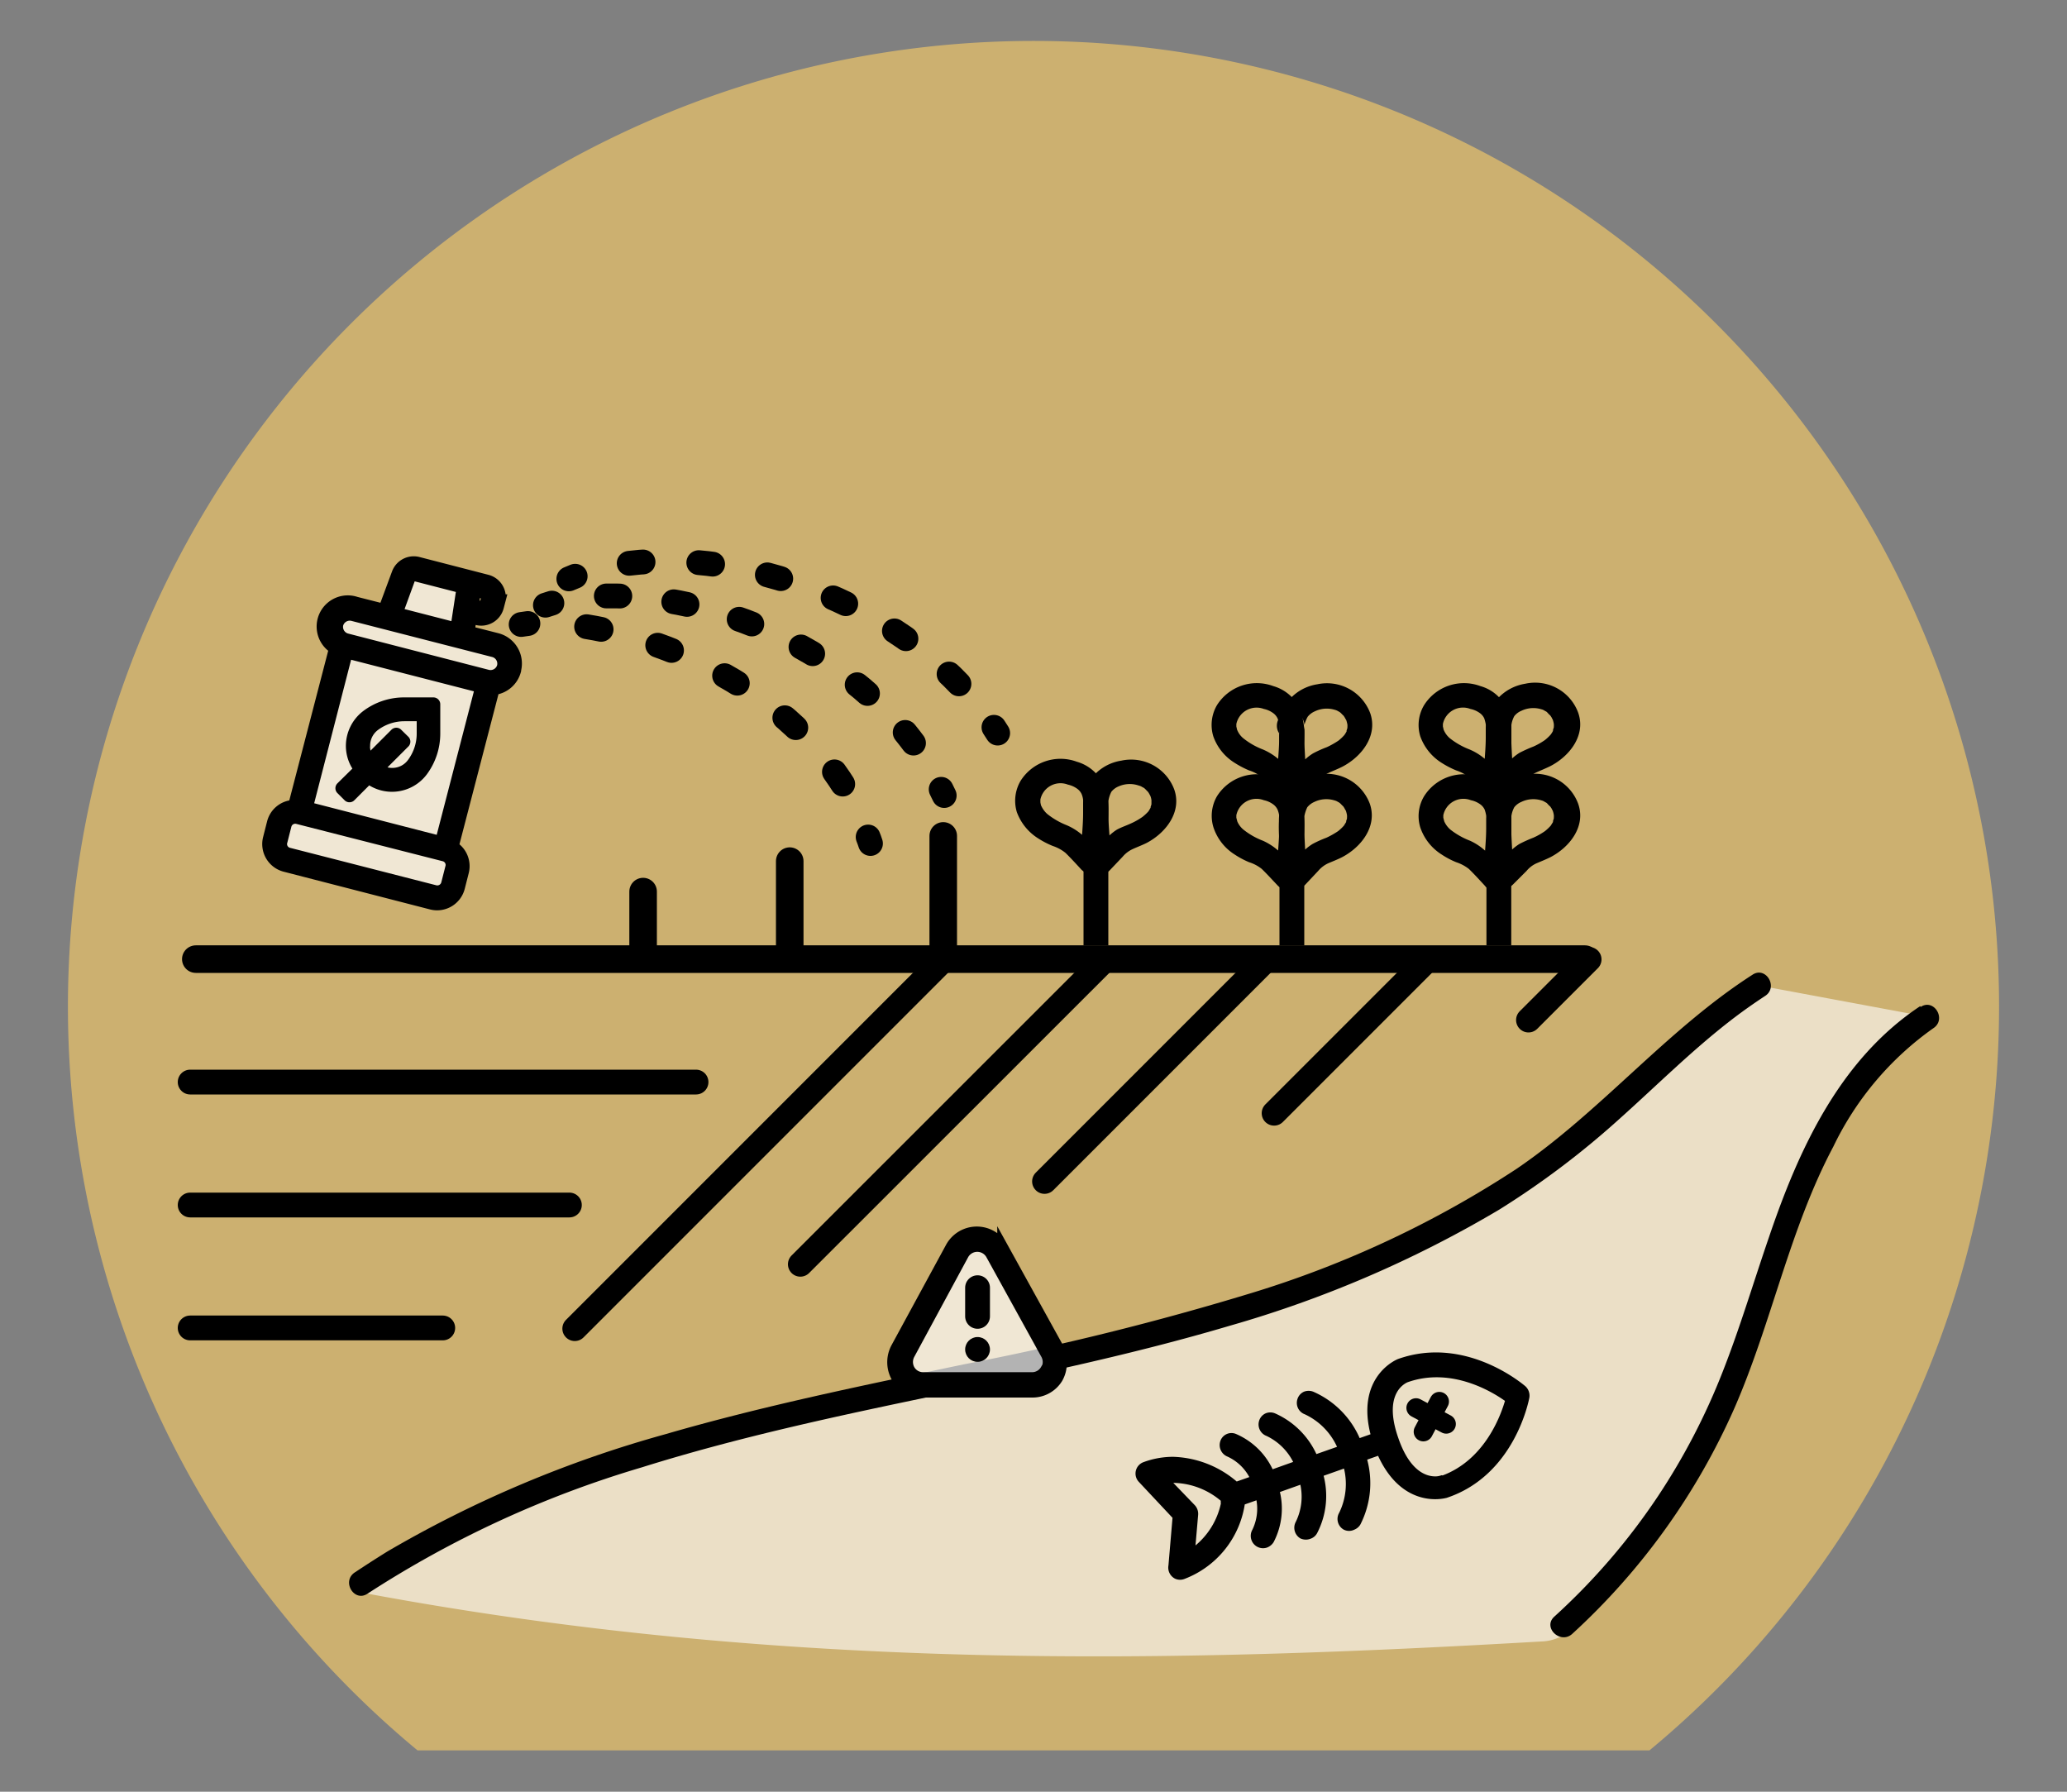 <svg id="Layer_1" data-name="Layer 1" xmlns="http://www.w3.org/2000/svg" viewBox="0 0 150 130"><rect x="0" y="0" width="150" height="130" fill="#808080" stroke="none"/><defs><style>.cls-1{fill:#ffd166;}.cls-1,.cls-2{opacity:0.6;}.cls-10,.cls-3{fill:#fff;}.cls-15,.cls-4,.cls-5,.cls-6,.cls-7,.cls-8,.cls-9{fill:none;}.cls-11,.cls-12,.cls-13,.cls-14,.cls-15,.cls-4,.cls-5,.cls-6,.cls-7,.cls-8,.cls-9{stroke:#000;}.cls-15,.cls-4,.cls-5,.cls-6,.cls-7,.cls-8{stroke-linecap:round;}.cls-11,.cls-13,.cls-14,.cls-15,.cls-4,.cls-5,.cls-6,.cls-7,.cls-8,.cls-9{stroke-miterlimit:10;}.cls-4{stroke-width:2px;}.cls-5,.cls-6,.cls-7,.cls-8,.cls-9{stroke-width:1.8px;}.cls-6{stroke-dasharray:1.07 4.27;}.cls-7{stroke-dasharray:0.98 3.94;}.cls-8{stroke-dasharray:1.01 4.05;}.cls-10{opacity:0.7;}.cls-12{stroke-linejoin:round;}.cls-13{stroke-width:0.8px;}.cls-14{stroke-width:0.7px;}.cls-15{stroke-width:1.4px;}</style></defs><path class="cls-1" d="M30.3,127h89.4a70.07,70.07,0,1,0-89.4,0Z"/><g class="cls-2"><path class="cls-3" d="M112,119.09c4.42-.25,10.54-11.48,13.23-17.77,3.14-7.34,4.49-15.55,9.09-22.08a20.59,20.59,0,0,1,5.5-5.47L127.63,71.5c-4.9,3.17-8.83,7.61-13.36,11.29-12.24,9.93-28.18,13.78-43.6,17-15.26,3.19-31.05,6.23-44,14.82-.14.09-1.59.72-.42.94C57.18,121.36,85.62,120.62,112,119.09Z"/></g><line class="cls-4" x1="14.21" y1="69.59" x2="115.02" y2="69.59"/><line class="cls-5" x1="110.92" y1="74.01" x2="115.32" y2="69.61"/><line class="cls-5" x1="92.46" y1="80.77" x2="103.62" y2="69.61"/><line class="cls-5" x1="75.8" y1="85.72" x2="91.91" y2="69.61"/><line class="cls-5" x1="58.08" y1="91.73" x2="80.21" y2="69.61"/><line class="cls-5" x1="41.71" y1="96.4" x2="68.5" y2="69.61"/><line class="cls-5" x1="13.8" y1="96.35" x2="32.13" y2="96.35"/><line class="cls-5" x1="13.8" y1="87.43" x2="41.32" y2="87.43"/><line class="cls-5" x1="13.8" y1="78.51" x2="50.51" y2="78.51"/><line class="cls-4" x1="68.45" y1="68.59" x2="68.45" y2="60.65"/><line class="cls-4" x1="57.31" y1="68.59" x2="57.31" y2="62.48"/><line class="cls-4" x1="46.67" y1="68.59" x2="46.67" y2="64.69"/><path d="M127.18,70.72c-6.23,4-11,9.92-17.13,14.09a74.74,74.74,0,0,1-19.21,9A204,204,0,0,1,69.9,99c-7.26,1.52-14.53,3-21.65,5.07a84.6,84.6,0,0,0-20.14,8.5c-.79.49-1.58,1-2.35,1.51-1,.64-.06,2.2.91,1.55a76.1,76.1,0,0,1,19.89-9.16c7.08-2.22,14.34-3.76,21.59-5.27,7.07-1.47,14.14-2.95,21.06-5a83,83,0,0,0,19.58-8.43,61.56,61.56,0,0,0,8.61-6.48c2.77-2.47,5.41-5.12,8.36-7.38.76-.58,1.53-1.12,2.32-1.64,1-.63.07-2.19-.9-1.55Z"/><path d="M139.35,73c-5.85,3.88-8.83,10.41-11,16.83-1.11,3.23-2.08,6.5-3.33,9.68a47.56,47.56,0,0,1-4.67,9,47,47,0,0,1-7.56,8.79c-.85.78.42,2,1.28,1.27a49,49,0,0,0,11.79-16.39c2.72-6.22,4-13,7.19-19a22.36,22.36,0,0,1,7.24-8.57c1-.64.06-2.2-.91-1.55Z"/><path class="cls-5" d="M37.82,45.31l.49-.07"/><path class="cls-6" d="M42.57,45.47c6.24,1,15.56,5,19.63,13.28"/><path class="cls-5" d="M63,60.73c.06.15.12.31.17.47"/><path class="cls-5" d="M39.58,43.91l.47-.15"/><path class="cls-7" d="M44,43.24c7.41-.14,18.11,3.68,23.4,12.31"/><path class="cls-5" d="M68.3,57.27l.22.45"/><path class="cls-5" d="M41.28,42l.46-.19"/><path class="cls-8" d="M45.66,40.87c8.19-1,19.22,2.77,25.27,10.26"/><path class="cls-5" d="M72.13,52.77l.27.42"/><line class="cls-9" x1="93.75" y1="68.59" x2="93.75" y2="62.11"/><path d="M94.79,57.1c0-1.05-.09-2.12-.13-3.17,0-.24,0-.48,0-.72s0-.24,0-.36,0-.1,0-.14a1,1,0,1,1,0-.11A2.51,2.51,0,0,1,94.9,52a1.36,1.36,0,0,1,.52-.39,2,2,0,0,1,1.44-.11.86.86,0,0,1,.26.11.69.69,0,0,1,.2.14s.24.25.18.17l.1.16s.13.25.08.12a2.54,2.54,0,0,1,.1.37c0-.14,0,0,0,0a1.2,1.2,0,0,1,0,.19c0-.13,0,0,0,.05a1.39,1.39,0,0,1-.06.19l0,.07a2.26,2.26,0,0,1-.16.26,3.28,3.28,0,0,1-.42.4,6,6,0,0,1-.85.48,8.54,8.54,0,0,0-1,.45,3.62,3.62,0,0,0-.82.69l-1,1a.9.9,0,0,0,1.28,1.27l.94-1a2.08,2.08,0,0,1,.74-.55c.28-.13.67-.28,1-.45,1.39-.73,2.58-2.25,2-3.89a3.35,3.35,0,0,0-3.84-2.08,3.39,3.39,0,0,0-2,1.08A3.74,3.74,0,0,0,92.85,53c-.06,1.36.2,2.73.14,4.09a.9.9,0,0,0,.9.9.92.92,0,0,0,.9-.9Z"/><path d="M94.51,57.1c-.06-1.22.13-2.45.14-3.67a5,5,0,0,0-.39-2.15,3.06,3.06,0,0,0-1.86-1.5,3.42,3.42,0,0,0-4.09,1.39,2.84,2.84,0,0,0-.26,2.26,3.72,3.72,0,0,0,1.55,1.92,7,7,0,0,0,1.05.55,2.8,2.8,0,0,1,.92.49c.4.39.78.81,1.17,1.22a.9.9,0,0,0,1.27,0,.92.92,0,0,0,0-1.27l-.84-.88a4.4,4.4,0,0,0-1.52-1.08,5.27,5.27,0,0,1-1.42-.81,1.5,1.5,0,0,1-.44-.59c0,.05-.06-.23-.07-.27,0,.14,0-.35,0-.18a1.5,1.5,0,0,1,2-1.09,1.7,1.7,0,0,1,.63.27,1,1,0,0,1,.36.41,2.11,2.11,0,0,1,.12.43,1.52,1.52,0,0,1,0,.21c0-.13,0,0,0,0,0,.24,0,.49,0,.74,0,1.19-.2,2.39-.14,3.58a.9.9,0,1,0,1.8,0Z"/><path d="M94.79,63.71c0-1.06-.09-2.12-.13-3.17,0-.24,0-.48,0-.72s0-.24,0-.36,0-.1,0-.15c0,.15,0-.05,0-.1a2.51,2.51,0,0,1,.21-.64,1.36,1.36,0,0,1,.52-.39,2,2,0,0,1,1.44-.11.86.86,0,0,1,.26.11.69.69,0,0,1,.2.14s.24.25.18.17.07.1.1.16.13.24.08.12a2.24,2.24,0,0,1,.1.37c0-.14,0,0,0,0a1.08,1.08,0,0,1,0,.18c0-.12,0,0,0,.06a1.39,1.39,0,0,1-.06.19l0,.07-.16.26a3.28,3.28,0,0,1-.42.4,6,6,0,0,1-.85.48,8.54,8.54,0,0,0-1,.45,3.62,3.62,0,0,0-.82.69c-.31.33-.64.65-1,1a.9.9,0,0,0,1.28,1.27l.94-1a2.11,2.11,0,0,1,.74-.56c.28-.12.67-.27,1-.44,1.39-.73,2.58-2.25,2-3.89a3.35,3.35,0,0,0-3.84-2.08,3.39,3.39,0,0,0-2,1.08,3.71,3.71,0,0,0-.75,2.28c-.06,1.36.2,2.73.14,4.09a.9.9,0,0,0,.9.9.92.92,0,0,0,.9-.9Z"/><path d="M94.51,63.71c-.06-1.22.13-2.45.14-3.67a5,5,0,0,0-.39-2.15,3.06,3.06,0,0,0-1.86-1.5,3.42,3.42,0,0,0-4.09,1.39A2.84,2.84,0,0,0,88.05,60,3.69,3.69,0,0,0,89.6,62a6.23,6.23,0,0,0,1.05.56,2.8,2.8,0,0,1,.92.49c.4.39.78.81,1.17,1.22a.9.9,0,0,0,1.27,0A.92.92,0,0,0,94,63l-.84-.88A4.4,4.4,0,0,0,91.65,61a5.27,5.27,0,0,1-1.42-.81,1.58,1.58,0,0,1-.44-.59s-.06-.23-.07-.27c0,.14,0-.35,0-.18a1.49,1.49,0,0,1,2-1.09,1.7,1.7,0,0,1,.63.27,1,1,0,0,1,.36.41,1.94,1.94,0,0,1,.12.43,1.52,1.52,0,0,1,0,.21c0-.14,0,0,0,0,0,.24,0,.49,0,.73,0,1.2-.2,2.4-.14,3.59a.9.9,0,1,0,1.8,0Z"/><line class="cls-9" x1="79.53" y1="68.59" x2="79.53" y2="62.11"/><path d="M80.57,62.59c.05-1.06-.09-2.12-.13-3.17,0-.24,0-.48,0-.72s0-.24,0-.36,0-.1,0-.15c0,.15,0,0,0-.1a2.17,2.17,0,0,1,.21-.64,1.29,1.29,0,0,1,.52-.39A2,2,0,0,1,82.65,57a.73.73,0,0,1,.25.11.63.63,0,0,1,.21.14s.24.25.17.17a.91.91,0,0,1,.11.16s.13.24.07.12a1.21,1.21,0,0,1,.1.36c0-.13,0,0,0,.05v.18c0-.12,0,0,0,.06a1.39,1.39,0,0,1-.06.19c0-.09,0,.06,0,.06s-.1.18-.16.27a3.42,3.42,0,0,1-.43.4,5,5,0,0,1-.85.48c-.32.15-.64.25-1,.44a3.61,3.61,0,0,0-.81.7c-.31.33-.64.65-1,1a.92.92,0,0,0,0,1.27.9.9,0,0,0,1.27,0l.95-1a2.11,2.11,0,0,1,.74-.56c.28-.13.66-.27,1-.44,1.39-.73,2.58-2.25,2-3.89a3.34,3.34,0,0,0-3.84-2.08,3.39,3.39,0,0,0-2,1.08,3.71,3.71,0,0,0-.75,2.28c-.06,1.36.2,2.73.13,4.09a.9.9,0,1,0,1.8,0Z"/><path d="M80.29,62.59c-.05-1.22.14-2.45.14-3.68A4.81,4.81,0,0,0,80,56.76a3.06,3.06,0,0,0-1.85-1.49,3.42,3.42,0,0,0-4.09,1.39,2.85,2.85,0,0,0-.27,2.26,3.79,3.79,0,0,0,1.55,1.91,6.27,6.27,0,0,0,1.06.55,2.92,2.92,0,0,1,.92.5c.4.39.78.81,1.16,1.22a.9.9,0,1,0,1.28-1.27c-.28-.3-.57-.59-.85-.88a4.27,4.27,0,0,0-1.51-1.08A5.49,5.49,0,0,1,76,59.06a1.76,1.76,0,0,1-.44-.6c0,.06-.06-.22-.06-.26,0,.14,0-.35,0-.19a1.49,1.49,0,0,1,2-1.08,1.77,1.77,0,0,1,.63.27,1,1,0,0,1,.36.41,1.53,1.53,0,0,1,.11.42,2.07,2.07,0,0,1,0,.22c0-.14,0,0,0,0,0,.24,0,.49,0,.73,0,1.2-.19,2.4-.14,3.59a.92.92,0,0,0,.9.9.9.9,0,0,0,.9-.9Z"/><line class="cls-9" x1="108.77" y1="68.59" x2="108.77" y2="62.11"/><path d="M109.81,57.1c0-1.05-.09-2.12-.13-3.17,0-.24,0-.48,0-.72s0-.24,0-.36,0-.1,0-.14c0,.14,0-.06,0-.11a1.91,1.91,0,0,1,.21-.64,1.29,1.29,0,0,1,.52-.39,2,2,0,0,1,1.44-.11.73.73,0,0,1,.25.11c.13.07.14.07.2.14s.24.25.18.17l.11.16s.12.25.07.12a1.7,1.7,0,0,1,.1.37c0-.14,0,0,0,0a1.28,1.28,0,0,1,0,.19c0-.13,0,0,0,.05l-.06.19c0-.09,0,.06,0,.07a2.26,2.26,0,0,1-.16.26,3.28,3.28,0,0,1-.42.4,5,5,0,0,1-.85.48,10.45,10.45,0,0,0-1,.45,3.57,3.57,0,0,0-.81.69l-.95,1a.92.92,0,0,0,0,1.27.9.9,0,0,0,1.27,0l1-1a2,2,0,0,1,.74-.55c.28-.13.66-.28,1-.45,1.4-.73,2.59-2.25,2-3.89a3.33,3.33,0,0,0-3.84-2.08,3.45,3.45,0,0,0-2,1.08,3.79,3.79,0,0,0-.74,2.28c-.07,1.36.2,2.73.13,4.09a.9.9,0,0,0,1.8,0Z"/><path d="M109.53,57.1c-.06-1.22.14-2.45.14-3.67a4.9,4.9,0,0,0-.39-2.15,3,3,0,0,0-1.85-1.5,3.42,3.42,0,0,0-4.09,1.39,2.81,2.81,0,0,0-.27,2.26,3.76,3.76,0,0,0,1.55,1.92,6.65,6.65,0,0,0,1.06.55,3,3,0,0,1,.92.49c.4.39.78.81,1.16,1.22A.9.9,0,1,0,109,56.34c-.27-.3-.56-.58-.84-.88a4.27,4.27,0,0,0-1.51-1.08,5.49,5.49,0,0,1-1.43-.81,1.61,1.61,0,0,1-.44-.59c0,.05-.06-.23-.07-.27,0,.14,0-.35,0-.18a1.49,1.49,0,0,1,2-1.09,1.74,1.74,0,0,1,.64.27,1,1,0,0,1,.36.41,3,3,0,0,1,.11.43,1.55,1.55,0,0,1,0,.21c0-.13,0,0,0,0,0,.24,0,.49,0,.74,0,1.19-.2,2.39-.14,3.58a.9.9,0,0,0,1.8,0Z"/><path d="M109.81,63.71c0-1.06-.09-2.12-.13-3.17,0-.24,0-.48,0-.72s0-.24,0-.36,0-.1,0-.15c0,.15,0-.05,0-.1a1.91,1.91,0,0,1,.21-.64,1.29,1.29,0,0,1,.52-.39,2,2,0,0,1,1.44-.11.73.73,0,0,1,.25.11c.13.07.14.07.2.14s.24.25.18.17l.11.16s.12.24.07.12a1.56,1.56,0,0,1,.1.37c0-.14,0,0,0,0a1.09,1.09,0,0,1,0,.18c0-.12,0,0,0,.06l-.06.19c0-.09,0,.06,0,.07l-.16.26a3.28,3.28,0,0,1-.42.4,5,5,0,0,1-.85.48,10.45,10.45,0,0,0-1,.45,3.57,3.57,0,0,0-.81.69c-.32.33-.64.65-.95,1a.92.92,0,0,0,0,1.27.9.9,0,0,0,1.27,0l1-1a2,2,0,0,1,.74-.56c.28-.12.66-.27,1-.44,1.4-.73,2.59-2.25,2-3.89a3.33,3.33,0,0,0-3.84-2.08,3.45,3.45,0,0,0-2,1.08,3.77,3.77,0,0,0-.74,2.28c-.07,1.36.2,2.73.13,4.09a.9.9,0,0,0,1.8,0Z"/><path d="M109.53,63.71c-.06-1.22.14-2.45.14-3.67a4.9,4.9,0,0,0-.39-2.15,3,3,0,0,0-1.85-1.5,3.42,3.42,0,0,0-4.09,1.39,2.81,2.81,0,0,0-.27,2.26A3.74,3.74,0,0,0,104.62,62a6,6,0,0,0,1.06.56,3,3,0,0,1,.92.49c.4.39.78.81,1.16,1.22A.9.9,0,1,0,109,63c-.27-.3-.56-.59-.84-.88A4.27,4.27,0,0,0,106.68,61a5.49,5.49,0,0,1-1.43-.81,1.69,1.69,0,0,1-.44-.59s-.06-.23-.07-.27c0,.14,0-.35,0-.18a1.49,1.49,0,0,1,2-1.09,1.74,1.74,0,0,1,.64.27,1,1,0,0,1,.36.41,2.7,2.7,0,0,1,.11.43,1.55,1.55,0,0,1,0,.21c0-.14,0,0,0,0,0,.24,0,.49,0,.73,0,1.2-.2,2.4-.14,3.59a.9.9,0,0,0,1.8,0Z"/><rect class="cls-10" x="29.54" y="41.32" width="3.7" height="4.22" transform="translate(12.33 -6.65) rotate(15.02)"/><rect class="cls-10" x="22.61" y="45.41" width="12.18" height="17.99" transform="translate(15.08 -5.58) rotate(15.02)"/><path class="cls-11" d="M37.32,48.58a1.77,1.77,0,0,0-1.27-2.15l-2.12-.54.18-1.17.53.14A1.18,1.18,0,0,0,36.07,44l.1-.38a1.18,1.18,0,0,0-.85-1.43l-5-1.29a1.18,1.18,0,0,0-1.4.73l-1,2.7-2.12-.54A1.76,1.76,0,0,0,24.39,47l-3,11.54a1.56,1.56,0,0,0-1.52,1.17l-.29,1.14a1.57,1.57,0,0,0,1.12,1.91l10.63,2.74a1.57,1.57,0,0,0,1.91-1.13l.29-1.14a1.57,1.57,0,0,0-.76-1.76l3-11.54a1.75,1.75,0,0,0,1.55-1.31Zm-1.91-5.14-.1.38a.38.38,0,0,1-.47.28l-.61-.16a7.76,7.76,0,0,0,.14-1.18l.76.2A.39.39,0,0,1,35.41,43.44Zm-5.75-1.53a.39.39,0,0,1,.46-.24l3.18.82a.39.39,0,0,1,.29.44l-.42,2.76L28.7,44.54Zm-5.24,3.35a1,1,0,0,1,1.19-.7l10.25,2.63a1,1,0,0,1,.7,1.2,1,1,0,0,1-1.19.7L25.13,46.45A1,1,0,0,1,24.42,45.26Zm7.63,15.92-9.86-2.54,2.93-11.38L35,49.8ZM32.8,63l-.29,1.14a.8.8,0,0,1-1,.57L20.93,62a.78.78,0,0,1-.56-1l.29-1.14a.79.79,0,0,1,.95-.57L32.24,62A.78.78,0,0,1,32.8,63Z"/><path class="cls-12" d="M25.36,57.71l1.38-1.38a2.66,2.66,0,0,0,3.83-.44,4.47,4.47,0,0,0,.88-2.66V51.1H29.32a4.43,4.43,0,0,0-2.66.89,2.69,2.69,0,0,0-1.06,2.12,2.64,2.64,0,0,0,.63,1.71l-1.39,1.37Zm1-3.6h0a1.92,1.92,0,0,1,.76-1.54,3.7,3.7,0,0,1,2.22-.74h1.4v1.4A3.7,3.7,0,0,1,30,55.45a1.9,1.9,0,0,1-1.28.75,1.92,1.92,0,0,1-1.44-.39l2-2-.52-.51-2,2a1.88,1.88,0,0,1-.41-1.18Z"/><path class="cls-10" d="M76.77,97.76l-4-7.24a2.14,2.14,0,0,0-3.77,0l-3.94,7.25a2.21,2.21,0,0,0,0,2.13A2.14,2.14,0,0,0,67,101h7.89a2.12,2.12,0,0,0,1.84-1,2.15,2.15,0,0,0,0-2.15Z"/><path class="cls-13" d="M76.77,97.76l-4-7.24a2.14,2.14,0,0,0-3.77,0l-3.94,7.25a2.21,2.21,0,0,0,0,2.13A2.14,2.14,0,0,0,67,101h7.89a2.12,2.12,0,0,0,1.84-1,2.15,2.15,0,0,0,0-2.15Zm-.88,1.63a1.14,1.14,0,0,1-1,.57H67a1.13,1.13,0,0,1-1-.57,1.18,1.18,0,0,1,0-1.14L69.92,91a1.16,1.16,0,0,1,2,0l4,7.25a1.18,1.18,0,0,1,0,1.15Z"/><circle cx="70.94" cy="97.91" r="0.9"/><line class="cls-5" x1="70.94" y1="95.51" x2="70.94" y2="93.43"/><path class="cls-14" d="M110.64,101.34a.57.57,0,0,0-.18-.5c-.17-.14-4.2-3.57-8.88-1.91,0,0-2.87,1.12-1.74,5.21l0,.16-1.36.48-.07-.15a6.17,6.17,0,0,0-3.24-3.33.58.58,0,0,0-.41,0,.52.52,0,0,0-.27.31.53.53,0,0,0,.33.68A5.15,5.15,0,0,1,97.42,105l.08.18-2.16.76-.06-.14a5.61,5.61,0,0,0-2.89-2.93.53.53,0,0,0-.41,0,.52.52,0,0,0-.27.31.54.54,0,0,0,.33.68,4.52,4.52,0,0,1,2.2,2.23l.09.18-2.16.77-.07-.15a4.87,4.87,0,0,0-2.53-2.52.49.49,0,0,0-.41,0,.5.5,0,0,0-.27.3.55.55,0,0,0,.32.69,3.77,3.77,0,0,1,1.85,1.82l.09.19-1.48.52-.08-.07a7.08,7.08,0,0,0-4.47-1.77,5.85,5.85,0,0,0-2,.36.53.53,0,0,0-.21.88L85.45,110l-.31,3.63a.55.55,0,0,0,.29.6.53.53,0,0,0,.41,0A6.57,6.57,0,0,0,90,109l0-.1,1.48-.52,0,.2a3.84,3.84,0,0,1-.29,2.58.55.55,0,0,0-.06.4.54.54,0,0,0,.71.39.62.62,0,0,0,.28-.23,4.9,4.9,0,0,0,.38-3.55l0-.15,2.16-.77,0,.2a4.5,4.5,0,0,1-.31,3.12.55.55,0,0,0,.18.74.59.59,0,0,0,.47,0,.51.51,0,0,0,.27-.23,5.5,5.5,0,0,0,.4-4.08l0-.16,2.15-.76,0,.19a5.1,5.1,0,0,1-.33,3.66.54.54,0,0,0,.18.74.5.5,0,0,0,.46,0,.56.56,0,0,0,.28-.22,6.24,6.24,0,0,0,.42-4.62l0-.16,1.36-.48.07.15c1.7,3.88,4.6,3,4.63,3C109.59,106.77,110.6,101.56,110.64,101.34ZM89,108.84a5.78,5.78,0,0,1-2.36,3.82l-.3.21.26-3a.57.57,0,0,0-.15-.42l-2.12-2.2.37,0a5.82,5.82,0,0,1,4.24,1.48l0,0,0,.09Zm15.63-1.44a1.54,1.54,0,0,1-.48.07c-.73,0-2.1-.39-3-3-1.26-3.55.65-4.42.88-4.51,3.41-1.21,6.57.8,7.46,1.45l.1.07,0,.12c-.29,1.06-1.49,4.61-4.89,5.82Z"/><line class="cls-15" x1="104.45" y1="101.69" x2="103.29" y2="103.88"/><line class="cls-15" x1="102.76" y1="102.15" x2="104.95" y2="103.32"/></svg>